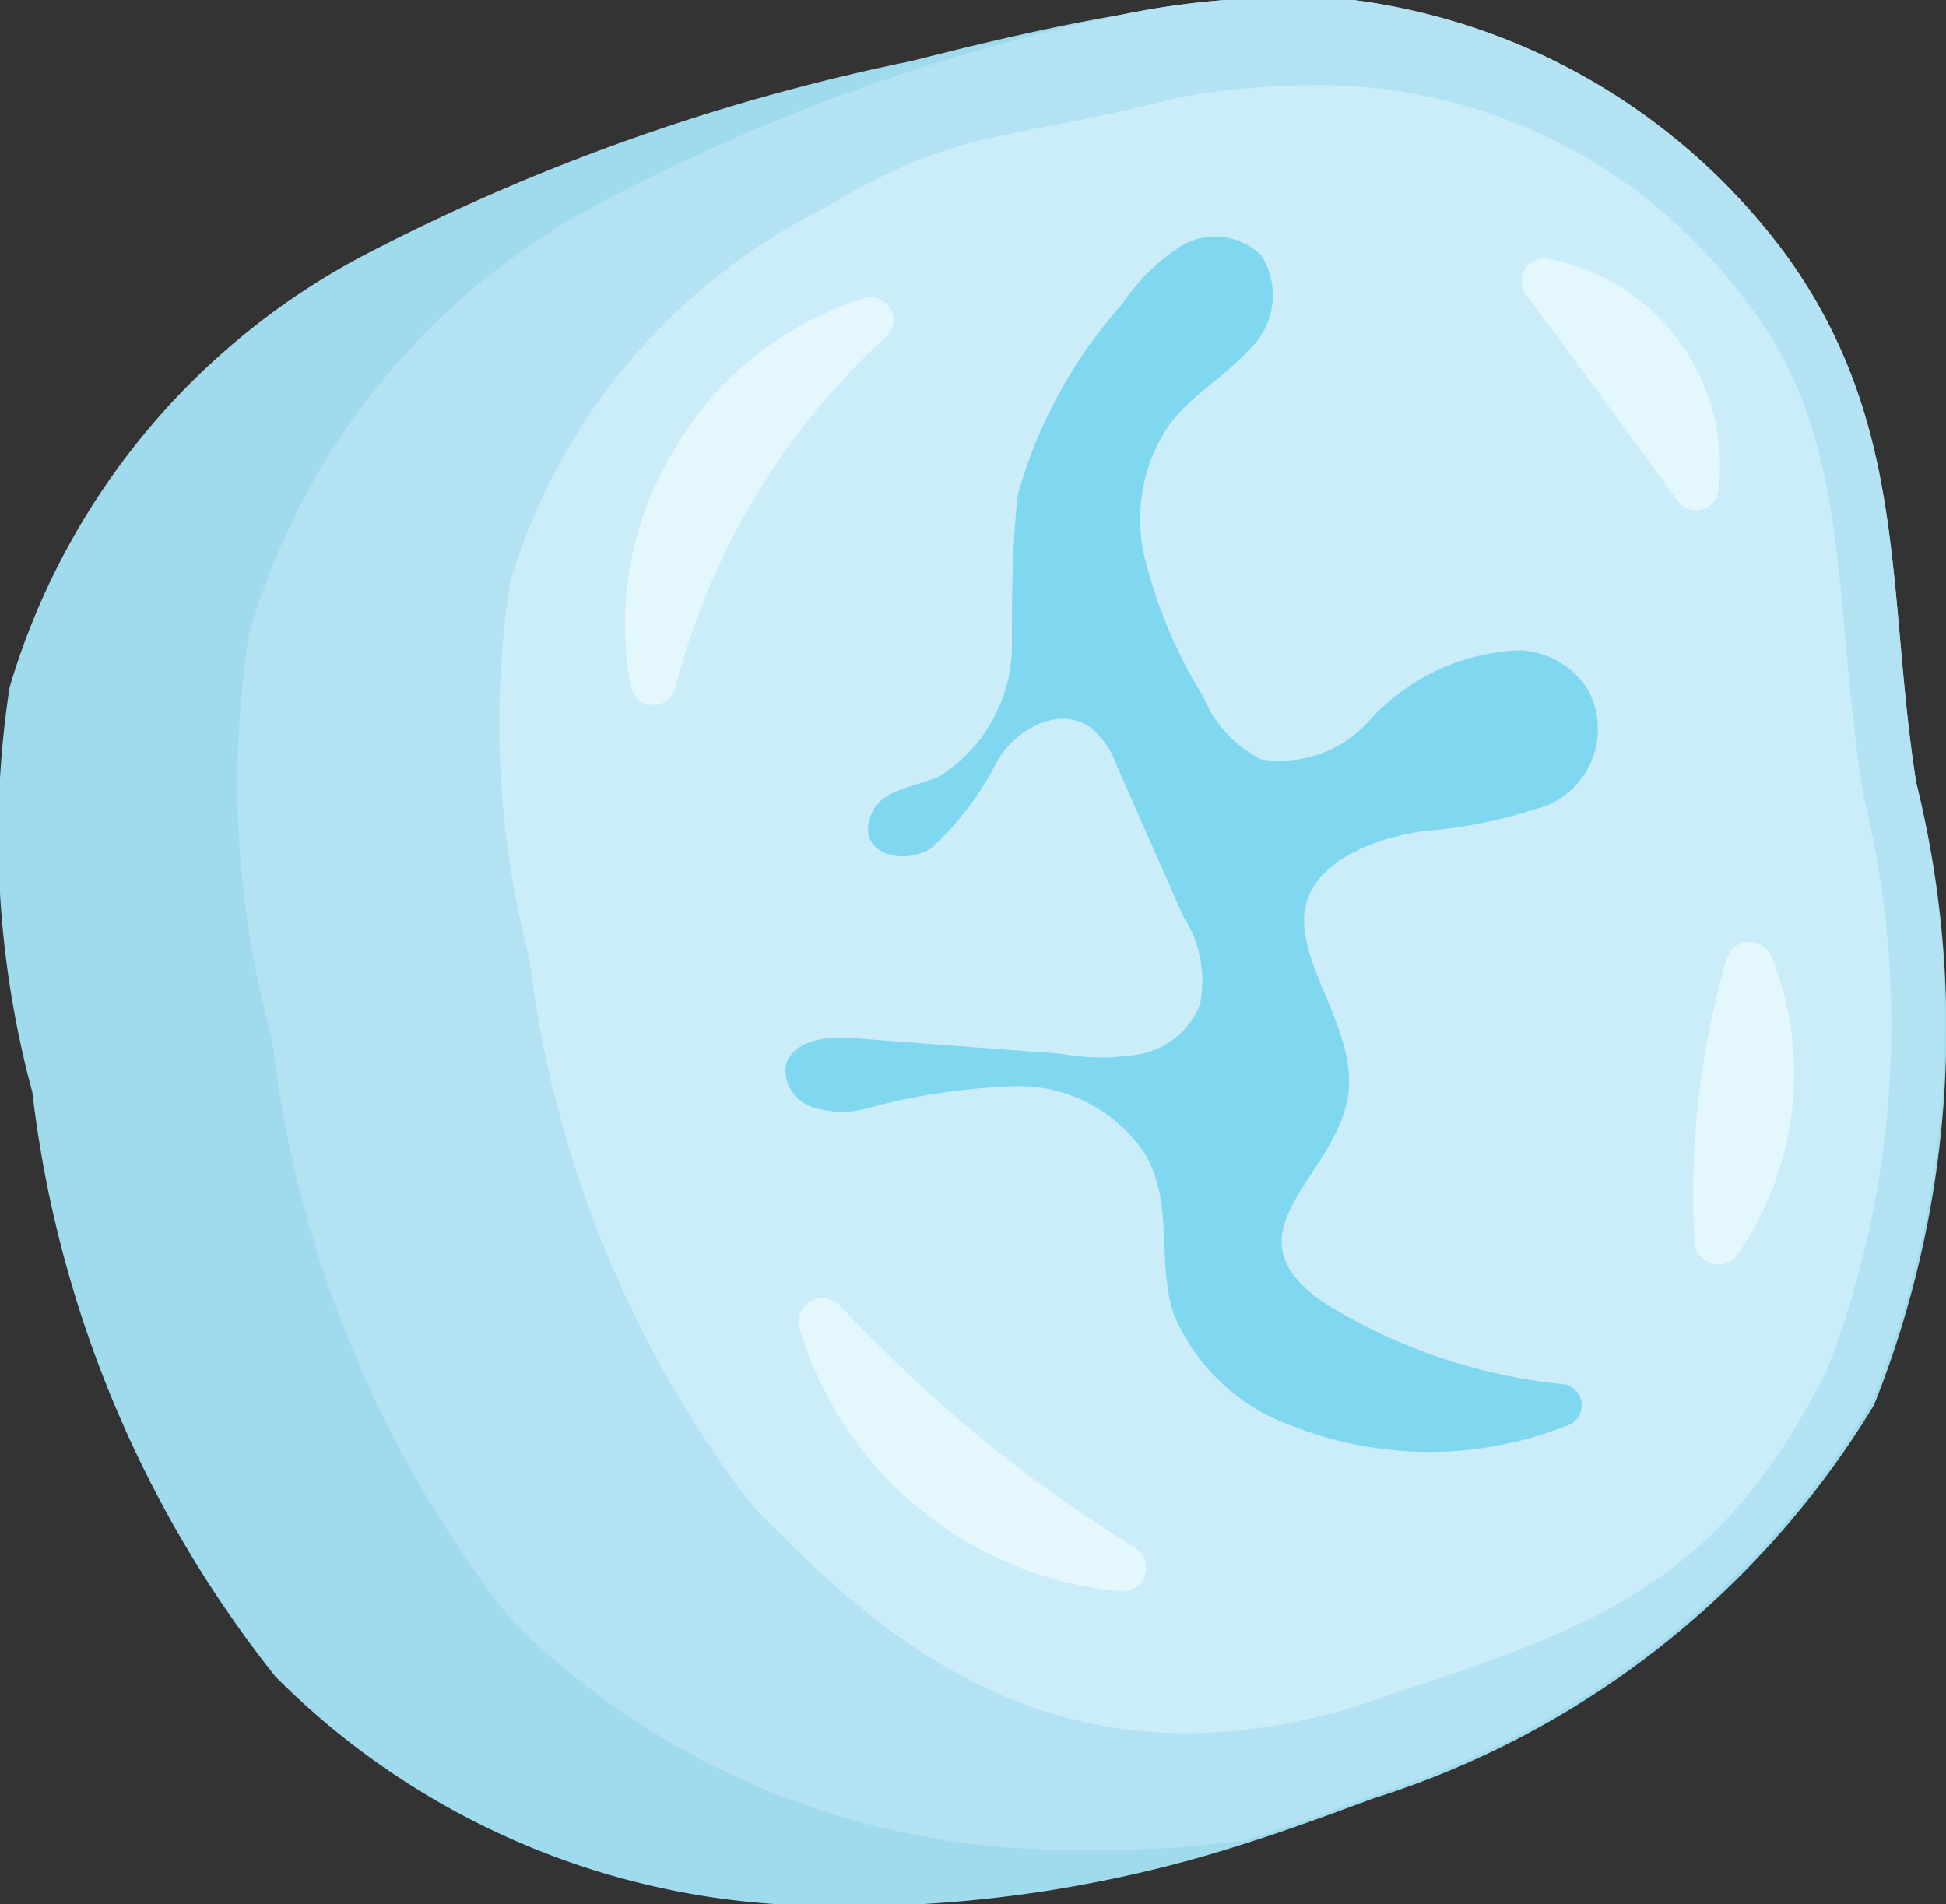 <svg xmlns="http://www.w3.org/2000/svg" viewBox="0 0 16.25 15.9"><rect x="0" y="0" width="16.25" height="15.9" fill="#333333" stroke="none"/><defs><style>.cls-1{fill:#9fdaed;}.cls-2{fill:#b3e2f2;}.cls-3{fill:#cbedfa;}.cls-4{fill:#7fd8ef;}.cls-5{fill:#e3f7fc;}</style></defs><g id="Capa_2" data-name="Capa 2"><g id="Layer_1" data-name="Layer 1"><path class="cls-1" d="M.27,9.12A9.65,9.65,0,0,0,2.3,14a6.49,6.49,0,0,0,4.38,1.91,10.76,10.76,0,0,0,3.73-.52c.35-.11.7-.24,1.05-.37a7.53,7.53,0,0,0,4.19-3.29A8.49,8.49,0,0,0,16,6.53c-.25-1.6-.06-3-1.1-4.42A5.34,5.34,0,0,0,11.3,0,6.88,6.88,0,0,0,9.38.12C8.79.22,8.2.36,7.61.51a17.44,17.44,0,0,0-4.53,1.6,6,6,0,0,0-3,3.63A8.21,8.21,0,0,0,.27,9.12Z"/><path class="cls-2" d="M2.27,8.67a9.64,9.64,0,0,0,2,4.86,6.57,6.57,0,0,0,4.38,1.91,10.09,10.09,0,0,0,1.74-.07c.35-.11.7-.24,1.05-.37a7.53,7.53,0,0,0,4.19-3.29A8.49,8.49,0,0,0,16,6.53c-.25-1.6-.06-3-1.1-4.42A5.34,5.34,0,0,0,11.3,0,6.88,6.88,0,0,0,9.38.12a16.46,16.46,0,0,0-4.3,1.54,5.93,5.93,0,0,0-3,3.63A8.05,8.05,0,0,0,2.27,8.67Z"/><path class="cls-3" d="M11.67,14.13c1.79-.58,2.74-1,3.59-2.7a8,8,0,0,0,.3-4.79c-.27-1.69-.08-3-1-4.15A4.44,4.44,0,0,0,11,.71a6.77,6.77,0,0,0-1.14.1c-1.57.4-1.8.23-3,.94A5.14,5.14,0,0,0,4.26,4.86,7.75,7.75,0,0,0,4.42,8a9.34,9.34,0,0,0,1.86,4.57C7.35,13.67,8.91,15.15,11.67,14.13Z"/><path class="cls-4" d="M13.07,11.56a.18.18,0,0,1,0,.35,3.12,3.12,0,0,1-2.27,0,1.68,1.68,0,0,1-1-.94c-.14-.43,0-.92-.23-1.32a1.26,1.26,0,0,0-1.06-.58,5.31,5.31,0,0,0-1.25.18.8.8,0,0,1-.46,0,.33.33,0,0,1-.24-.35c.06-.22.35-.25.58-.23l1.73.13a1.83,1.83,0,0,0,.66,0,.68.68,0,0,0,.49-.41,1,1,0,0,0-.14-.74L9.32,6.38a.68.68,0,0,0-.22-.31c-.25-.17-.6,0-.77.28a2.51,2.51,0,0,1-.55.73c-.18.12-.49.09-.53-.12a.33.33,0,0,1,.19-.33c.12-.06.26-.09.39-.14a1.29,1.29,0,0,0,.62-1.07c0-.43,0-.86.05-1.29a4,4,0,0,1,.87-1.59,1.67,1.67,0,0,1,.5-.49.55.55,0,0,1,.66.08.62.62,0,0,1-.11.8c-.2.22-.47.37-.65.61a1.39,1.39,0,0,0-.2,1.16,4,4,0,0,0,.48,1.12,1,1,0,0,0,.48.52A1,1,0,0,0,11.45,6a1.78,1.78,0,0,1,1.25-.57.71.71,0,0,1,.56.33.69.69,0,0,1-.45,1,4.05,4.05,0,0,1-.92.18c-.45.06-1,.29-1,.74s.43.94.37,1.45c-.09.7-1.07,1.16-.2,1.75A4.64,4.64,0,0,0,13.07,11.56Z"/><path class="cls-5" d="M9.38,13.29a.2.2,0,0,0,.11-.36A11.85,11.85,0,0,1,8.18,12,13.33,13.33,0,0,1,7,10.89a.2.2,0,0,0-.33.18A3.09,3.09,0,0,0,9.38,13.29Z"/><path class="cls-5" d="M7.39,2.82a.19.19,0,0,0-.2-.32A2.77,2.77,0,0,0,5.64,3.74a2.78,2.78,0,0,0-.37,2,.19.19,0,0,0,.37,0A6,6,0,0,1,7.39,2.82Z"/><path class="cls-5" d="M14,4.17a.19.19,0,0,0,.35-.07,1.76,1.76,0,0,0-1.43-1.94.19.19,0,0,0-.17.31l.63.85Z"/><path class="cls-5" d="M14.42,8a7.06,7.06,0,0,0-.27,2.38.2.2,0,0,0,.35.11,2.65,2.65,0,0,0,.29-2.51A.2.2,0,0,0,14.42,8Z"/></g></g></svg>